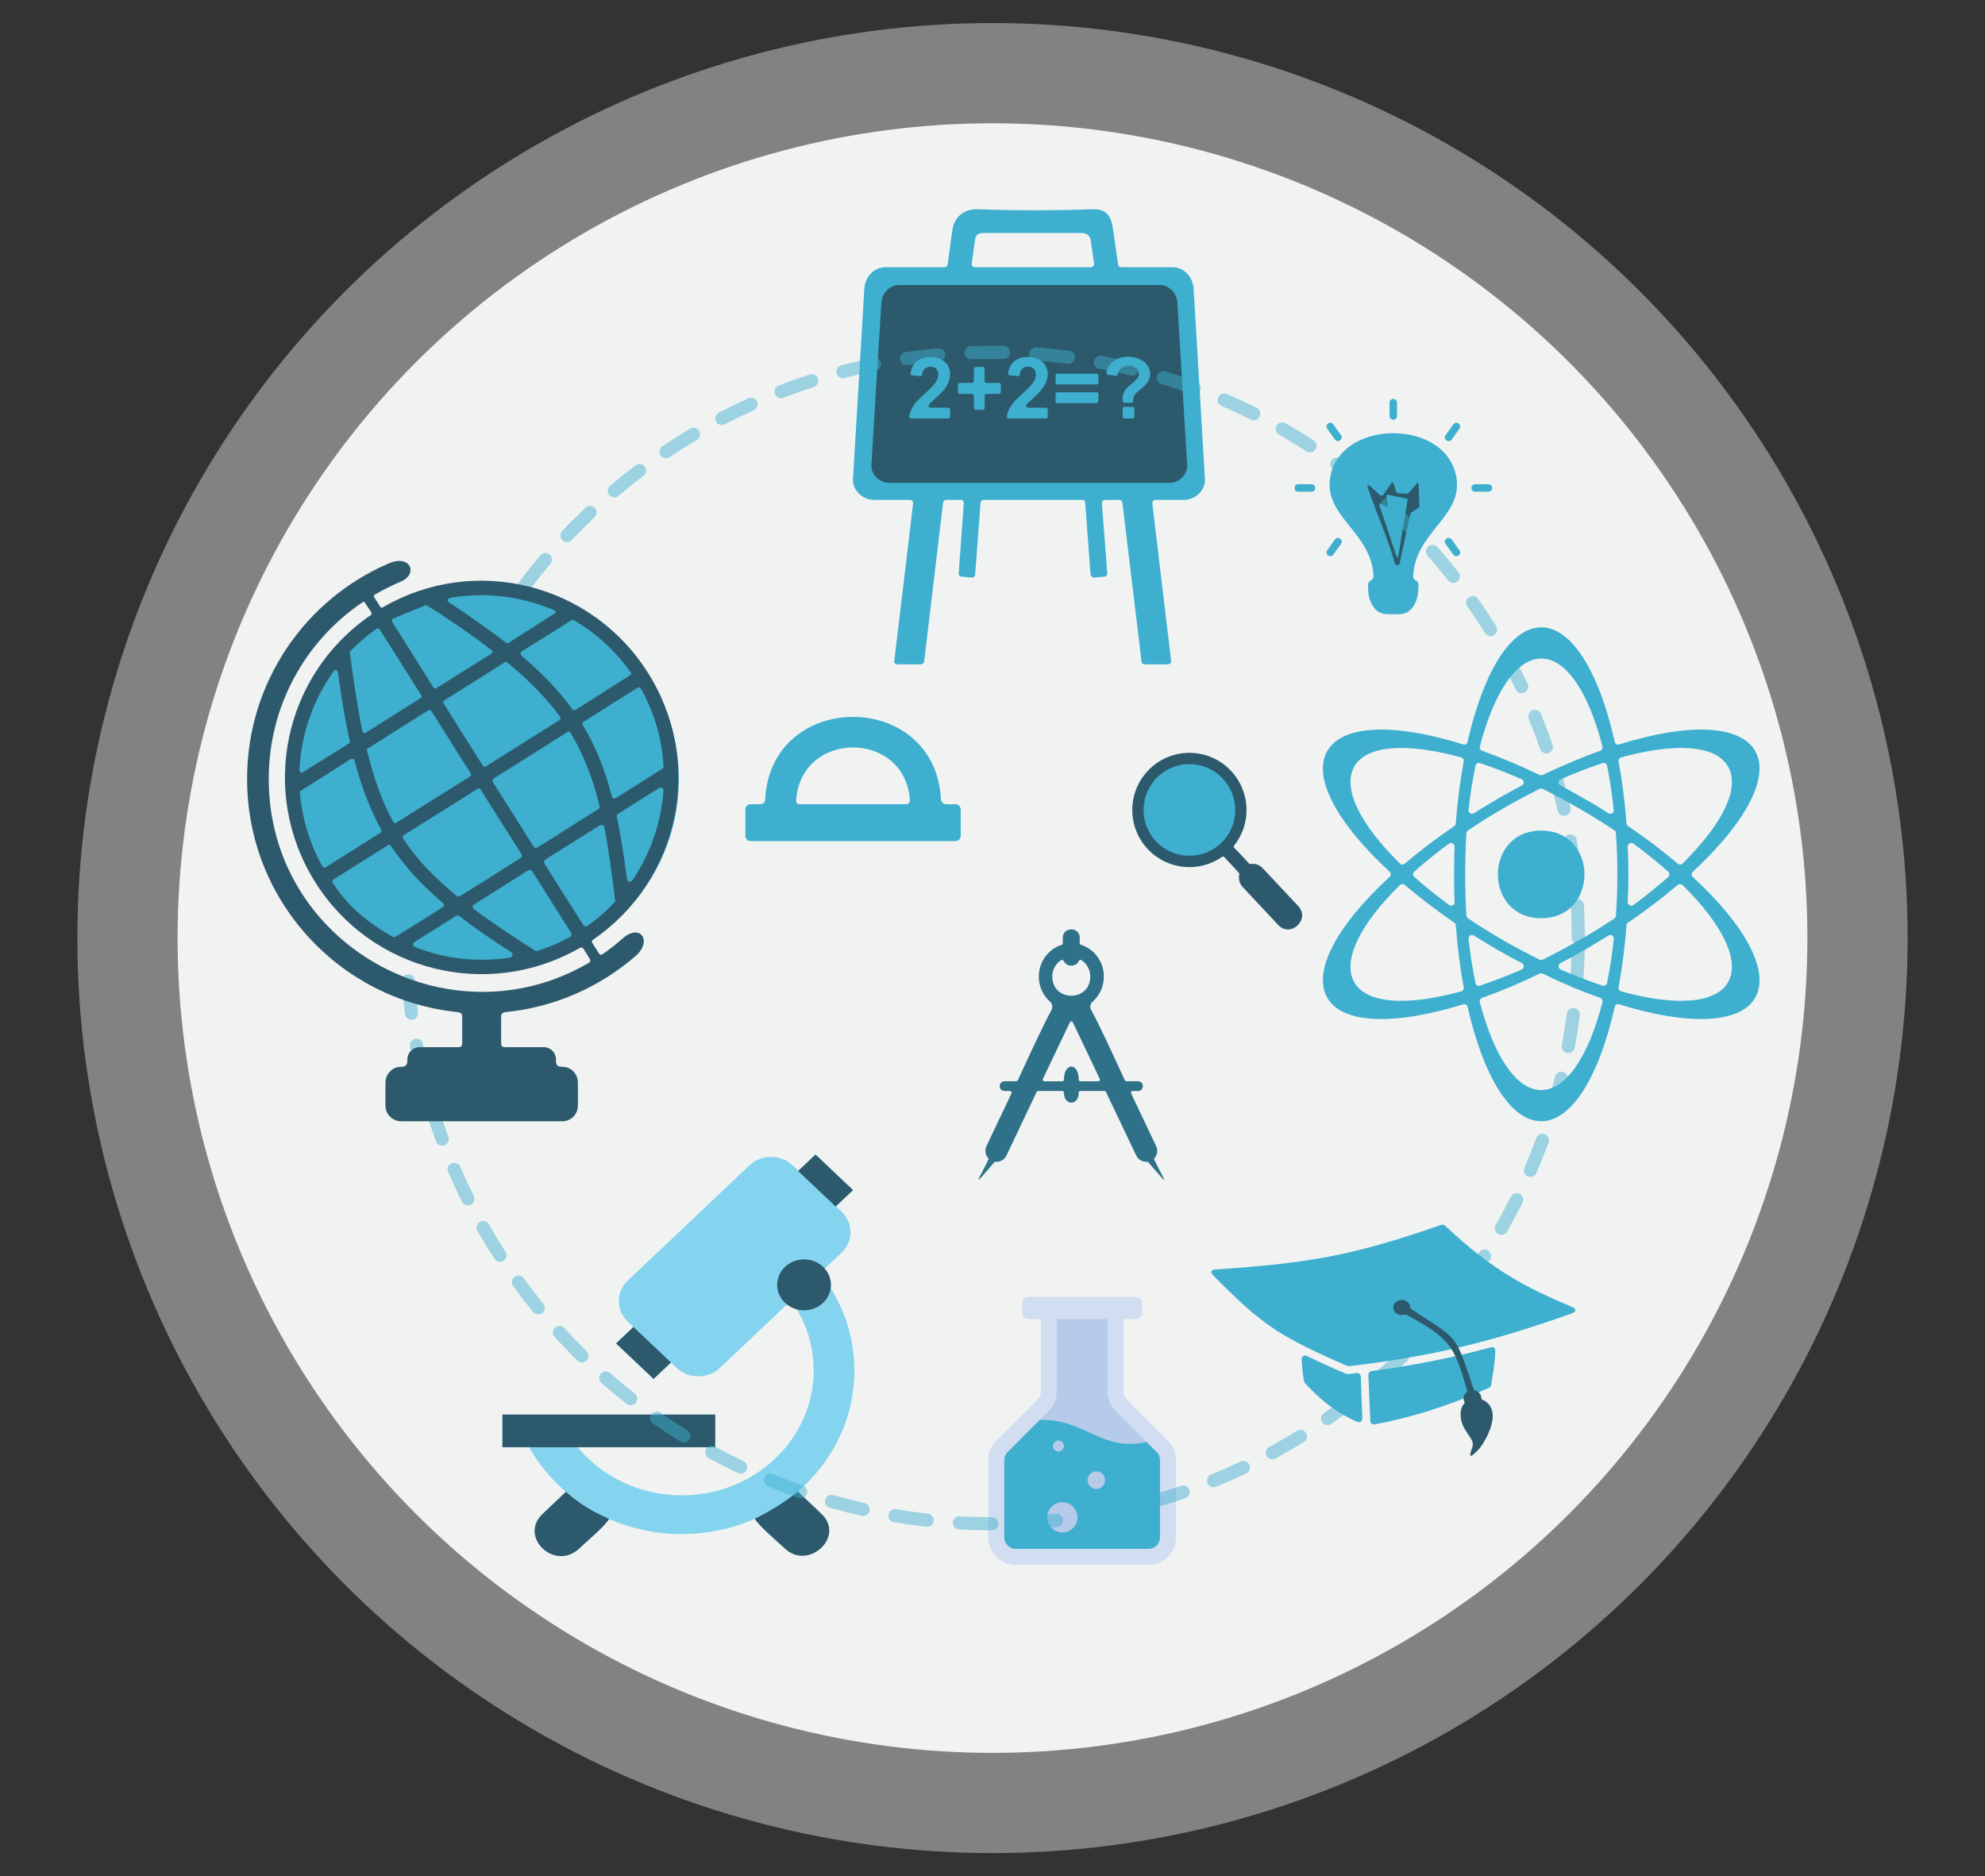 <?xml version="1.0" encoding="utf-8"?>
<!-- Generator: Adobe Illustrator 17.0.1, SVG Export Plug-In . SVG Version: 6.00 Build 0)  -->
<!DOCTYPE svg PUBLIC "-//W3C//DTD SVG 1.1//EN" "http://www.w3.org/Graphics/SVG/1.1/DTD/svg11.dtd">
<svg version="1.1" id="Layer_1" xmlns="http://www.w3.org/2000/svg" xmlns:xlink="http://www.w3.org/1999/xlink" x="0px" y="0px"
	 width="113.195px" height="107px" viewBox="0 0 113.195 107" enable-background="new 0 0 113.195 107" xml:space="preserve">
<rect x="0" y="0" width="113.195" height="107" fill="#333333" stroke="none"/>
<g>
	<circle opacity="0.5" fill="#D1D3D4" cx="56.597" cy="53.5" r="52.185"/>
	<circle fill="#F1F2F2" cx="56.597" cy="53.5" r="46.47"/>
	<g>
		<path fill-rule="evenodd" clip-rule="evenodd" fill="#D1DDF1" d="M59.085,75.229h-0.457c-0.18,0-0.329-0.146-0.329-0.327v-0.608
			c0-0.182,0.148-0.327,0.329-0.327c2.054,0,4.109,0,6.164,0c0.18,0,0.328,0.148,0.328,0.327v0.608c0,0.179-0.148,0.327-0.328,0.327
			h-0.72v4.137c0,0.094,0.014,0.18,0.045,0.251c0.03,0.072,0.079,0.141,0.145,0.208l2.341,2.341c0.149,0.15,0.265,0.321,0.343,0.509
			c0.077,0.191,0.118,0.39,0.118,0.603v4.397c0,0.43-0.177,0.825-0.462,1.11h-0.001c-0.285,0.285-0.677,0.462-1.11,0.462h-7.562
			c-0.432,0-0.824-0.177-1.109-0.462h-0.002c-0.285-0.285-0.461-0.679-0.461-1.11v-4.397c0-0.213,0.039-0.412,0.118-0.603
			c0.079-0.189,0.194-0.359,0.343-0.509l2.34-2.341c0.066-0.067,0.115-0.137,0.146-0.208c0.029-0.072,0.045-0.157,0.045-0.251
			v-4.137H59.085z"/>
		<path fill-rule="evenodd" clip-rule="evenodd" fill="#B6CAE9" d="M57.454,88.13l0.011,0.009c0.123,0.123,0.288,0.195,0.463,0.195
			h7.562c0.176,0,0.34-0.072,0.464-0.195l0.01-0.009c0.119-0.123,0.185-0.285,0.185-0.455v-4.397c0-0.09-0.015-0.172-0.048-0.253
			c-0.034-0.081-0.083-0.15-0.145-0.213l-2.341-2.341c-0.144-0.146-0.263-0.314-0.342-0.504c-0.079-0.191-0.115-0.395-0.115-0.601
			v-4.137c-0.966,0-1.932,0-2.897,0v4.137c0,0.206-0.036,0.411-0.115,0.601c-0.079,0.191-0.197,0.359-0.343,0.504l-2.34,2.341
			c-0.063,0.063-0.111,0.132-0.145,0.213c-0.034,0.081-0.048,0.164-0.048,0.253v4.397C57.27,87.845,57.336,88.006,57.454,88.13z"/>
		<path fill-rule="evenodd" clip-rule="evenodd" fill="#3EAFCF" d="M57.454,88.13l0.011,0.009c0.123,0.123,0.288,0.195,0.463,0.195
			h7.562c0.176,0,0.34-0.072,0.464-0.195l0.01-0.009c0.119-0.123,0.185-0.285,0.185-0.455v-4.397c0-0.09-0.015-0.172-0.048-0.253
			c-0.034-0.081-0.083-0.15-0.145-0.213l-0.572-0.572c-2.594,0.579-3.51-1.334-6.094-1.258l-1.827,1.83
			c-0.063,0.063-0.111,0.132-0.145,0.213c-0.034,0.081-0.048,0.164-0.048,0.253v4.397C57.27,87.845,57.336,88.006,57.454,88.13z"/>
		<circle fill-rule="evenodd" clip-rule="evenodd" fill="#B6CAE9" cx="60.582" cy="86.538" r="0.861"/>
		<circle fill-rule="evenodd" clip-rule="evenodd" fill="#B6CAE9" cx="62.517" cy="84.417" r="0.502"/>
		<circle fill-rule="evenodd" clip-rule="evenodd" fill="#B6CAE9" cx="60.354" cy="82.467" r="0.315"/>
	</g>
	<g>
		<path fill-rule="evenodd" clip-rule="evenodd" fill="#2C5A6C" d="M65.602,43.815c1.312-1.229,3.37-1.161,4.599,0.151
			c1.121,1.197,1.168,3.013,0.176,4.257c-0.034,0.04-0.026,0.096,0.005,0.13c0.22,0.216,0.637,0.671,0.843,0.891
			c0.018,0.029,0.051,0.035,0.083,0.031c0.252-0.038,0.514,0.04,0.702,0.242c0.673,0.718,1.349,1.441,2.022,2.159
			c0.709,0.757-0.436,1.829-1.145,1.072c-0.673-0.718-1.349-1.441-2.022-2.159c-0.189-0.201-0.249-0.468-0.195-0.717
			c0.006-0.032,0.002-0.065-0.02-0.089c-0.206-0.22-0.609-0.67-0.834-0.899c-0.036-0.038-0.087-0.044-0.125-0.018
			c-1.307,0.917-3.121,0.756-4.246-0.446C64.218,47.107,64.285,45.048,65.602,43.815L65.602,43.815z"/>
		<path fill-rule="evenodd" clip-rule="evenodd" fill="#3EAFCF" d="M66.041,44.285c1.053-0.987,2.704-0.932,3.691,0.121
			c0.986,1.053,0.937,2.709-0.117,3.695c-1.053,0.986-2.713,0.931-3.699-0.122C64.93,46.926,64.988,45.271,66.041,44.285
			L66.041,44.285z"/>
	</g>
	<path fill-rule="evenodd" clip-rule="evenodd" fill="#2E7188" d="M61.647,53.886c0.754,0.24,1.3,0.96,1.3,1.807
		c0,0.573-0.247,1.087-0.64,1.434c-0.14,0.126-0.173,0.32-0.08,0.48c0.487,0.867,1.634,3.394,1.92,4.007
		c0.013,0.034,0.047,0.053,0.087,0.053H64.9c0.36,0,0.36,0.554,0,0.554h-0.313c-0.067,0-0.113,0.074-0.086,0.14l1.427,3.001
		c0.113,0.233,0.067,0.493-0.087,0.68c-0.027,0.027-0.033,0.073-0.013,0.107c0.147,0.3,0.3,0.607,0.453,0.9
		c0.16,0.3,0.134,0.307-0.093,0.046c-0.233-0.266-0.473-0.533-0.707-0.807c-0.02-0.02-0.047-0.033-0.08-0.027
		c-0.247,0.013-0.493-0.12-0.607-0.36l-1.727-3.627c-0.013-0.033-0.047-0.053-0.087-0.053h-1.374c-0.053,0-0.093,0.04-0.093,0.1
		c0,0.754-0.841,0.754-0.841,0c0-0.06-0.046-0.1-0.1-0.1H59.2c-0.033,0-0.067,0.02-0.087,0.053l-1.72,3.627
		c-0.113,0.24-0.36,0.373-0.613,0.36c-0.027-0.007-0.06,0.007-0.08,0.027c-0.233,0.273-0.467,0.54-0.7,0.807
		c-0.234,0.26-0.254,0.254-0.101-0.046c0.16-0.3,0.307-0.6,0.46-0.9c0.02-0.04,0.013-0.08-0.013-0.107
		c-0.16-0.187-0.2-0.447-0.093-0.68l1.427-3.001c0.033-0.067-0.013-0.14-0.087-0.14h-0.307c-0.367,0-0.367-0.554,0-0.554h0.66
		c0.04,0,0.073-0.02,0.093-0.053c0.287-0.613,1.434-3.14,1.92-4.001c0.087-0.167,0.053-0.36-0.08-0.486
		c-0.394-0.347-0.64-0.86-0.64-1.434c0-0.847,0.547-1.567,1.3-1.807c0.04-0.013,0.067-0.053,0.067-0.093v-0.307
		c0-0.64,0.967-0.64,0.967,0v0.307C61.573,53.833,61.6,53.873,61.647,53.886L61.647,53.886z M61.514,61.568
		c0,0.06,0.04,0.1,0.093,0.1h1.02c0.073,0,0.12-0.073,0.086-0.14l-1.533-3.22c-0.034-0.074-0.14-0.074-0.173,0l-1.534,3.22
		c-0.033,0.067,0.013,0.14,0.086,0.14h1.014c0.053,0,0.1-0.04,0.1-0.1C60.673,60.587,61.514,60.587,61.514,61.568L61.514,61.568z
		 M61.527,54.799c-0.167,0.367-0.707,0.367-0.874,0c-0.027-0.053-0.093-0.073-0.147-0.04c-0.3,0.2-0.5,0.54-0.5,0.934
		c0,1.46,2.167,1.46,2.167,0c0-0.394-0.2-0.734-0.5-0.934C61.62,54.726,61.553,54.746,61.527,54.799L61.527,54.799z"/>
	<path fill-rule="evenodd" clip-rule="evenodd" fill="#3EAFCF" d="M87.891,35.778c1.753,0,3.313,2.6,4.189,6.529
		c0.027,0.123,0.137,0.192,0.26,0.15c3.832-1.205,6.857-1.163,7.747,0.369c0.877,1.519-0.602,4.161-3.559,6.898
		c-0.083,0.069-0.083,0.206,0,0.288c2.956,2.724,4.435,5.365,3.559,6.899c-0.89,1.518-3.915,1.56-7.747,0.369
		c-0.123-0.041-0.233,0.028-0.26,0.137c-0.876,3.929-2.436,6.529-4.189,6.529c-1.765,0-3.313-2.601-4.202-6.529
		c-0.027-0.109-0.137-0.178-0.247-0.137c-3.846,1.191-6.871,1.15-7.747-0.369c-0.889-1.534,0.588-4.175,3.545-6.899
		c0.095-0.083,0.095-0.219,0-0.301c-2.957-2.724-4.435-5.366-3.545-6.885c0.876-1.532,3.901-1.574,7.747-0.369
		c0.11,0.041,0.22-0.027,0.247-0.15C84.579,38.378,86.126,35.778,87.891,35.778L87.891,35.778z M87.891,47.371
		c3.285,0,3.285,4.996,0,4.996C84.593,52.367,84.593,47.371,87.891,47.371L87.891,47.371z M92.299,43.415
		c0.205,1.109,0.356,2.3,0.452,3.545c0,0.055,0.027,0.11,0.082,0.15c1.04,0.698,1.985,1.424,2.846,2.149
		c0.082,0.068,0.192,0.068,0.274-0.014c2.231-2.204,3.312-4.285,2.587-5.53c-0.711-1.246-3.065-1.355-6.091-0.52
		C92.354,43.224,92.286,43.32,92.299,43.415L92.299,43.415z M83.47,56.309c-0.205-1.095-0.355-2.286-0.451-3.532
		c0-0.068-0.027-0.123-0.083-0.15c-1.026-0.712-1.984-1.438-2.833-2.163c-0.082-0.069-0.205-0.055-0.274,0.013
		c-2.245,2.204-3.312,4.298-2.601,5.544c0.712,1.246,3.066,1.355,6.091,0.52C83.429,56.515,83.484,56.419,83.47,56.309L83.47,56.309
		z M91.259,42.813c-1.054,0.383-2.163,0.849-3.285,1.383c-0.054,0.027-0.123,0.027-0.177,0c-1.122-0.534-2.231-1-3.286-1.383
		c-0.095-0.027-0.15-0.137-0.123-0.233c0.794-3.052,2.067-5.022,3.504-5.022s2.71,1.97,3.491,5.022
		C91.409,42.677,91.354,42.786,91.259,42.813L91.259,42.813z M86.783,44.797c-0.452,0.247-0.917,0.493-1.383,0.767
		c-0.465,0.273-0.917,0.533-1.355,0.821c-0.137,0.082-0.315-0.027-0.301-0.192c0.096-0.891,0.232-1.739,0.397-2.519
		c0.014-0.123,0.137-0.192,0.26-0.151c0.753,0.247,1.56,0.562,2.368,0.917C86.933,44.51,86.933,44.716,86.783,44.797L86.783,44.797z
		 M82.936,47.111c-1.026,0.698-1.984,1.424-2.833,2.149c-0.082,0.068-0.205,0.068-0.274-0.014c-2.245-2.204-3.312-4.285-2.601-5.53
		c0.712-1.246,3.066-1.355,6.091-0.52c0.109,0.027,0.164,0.123,0.15,0.219c-0.205,1.109-0.355,2.3-0.451,3.545
		C83.019,47.015,82.991,47.07,82.936,47.111L82.936,47.111z M84.51,56.912c1.054-0.37,2.163-0.835,3.286-1.383
		c0.054-0.027,0.123-0.027,0.177,0c1.123,0.548,2.231,1.013,3.285,1.383c0.096,0.04,0.15,0.137,0.123,0.246
		c-0.78,3.039-2.053,5.01-3.491,5.01s-2.71-1.971-3.504-5.01C84.36,57.049,84.415,56.952,84.51,56.912L84.51,56.912z M88.986,54.927
		c0.465-0.232,0.917-0.493,1.383-0.752c0.466-0.274,0.917-0.548,1.355-0.821c0.137-0.096,0.329,0.027,0.301,0.191
		c-0.095,0.89-0.218,1.725-0.383,2.519c-0.027,0.123-0.15,0.191-0.26,0.15c-0.767-0.26-1.56-0.561-2.382-0.917
		C88.849,55.228,88.836,55.009,88.986,54.927L88.986,54.927z M92.833,52.627c1.04-0.712,1.985-1.438,2.846-2.163
		c0.082-0.055,0.192-0.055,0.274,0.013c2.231,2.204,3.312,4.298,2.587,5.544c-0.711,1.246-3.065,1.355-6.091,0.52
		c-0.096-0.027-0.164-0.123-0.15-0.233c0.205-1.095,0.356-2.286,0.452-3.532C92.751,52.709,92.778,52.655,92.833,52.627
		L92.833,52.627z M91.382,43.525c-0.767,0.247-1.56,0.562-2.382,0.917c-0.151,0.069-0.164,0.274-0.014,0.356
		c0.465,0.247,0.917,0.493,1.383,0.767c0.466,0.26,0.917,0.533,1.355,0.821c0.137,0.082,0.329-0.027,0.301-0.192
		c-0.095-0.891-0.218-1.739-0.383-2.519C91.615,43.553,91.492,43.484,91.382,43.525L91.382,43.525z M87.796,44.99
		c-0.684,0.342-1.383,0.712-2.081,1.122c-0.698,0.397-1.369,0.821-1.998,1.245c-0.055,0.027-0.082,0.082-0.096,0.15
		c-0.041,0.767-0.069,1.547-0.069,2.354c0,0.807,0.027,1.602,0.069,2.368c0.014,0.055,0.041,0.109,0.096,0.15
		c0.629,0.424,1.3,0.835,1.998,1.245c0.698,0.396,1.396,0.767,2.081,1.108c0.054,0.027,0.123,0.027,0.177,0
		c0.685-0.342,1.383-0.712,2.08-1.108c0.699-0.397,1.369-0.821,2.012-1.245c0.041-0.041,0.083-0.096,0.083-0.15
		c0.055-0.767,0.082-1.561,0.082-2.368c0-0.807-0.027-1.587-0.082-2.354c0-0.069-0.041-0.123-0.083-0.15
		c-0.643-0.425-1.313-0.848-2.012-1.245c-0.698-0.411-1.396-0.78-2.08-1.122C87.919,44.962,87.85,44.962,87.796,44.99L87.796,44.99z
		 M82.635,48.11c-0.726,0.534-1.396,1.068-1.984,1.602c-0.096,0.082-0.096,0.219,0,0.301c0.602,0.533,1.259,1.067,1.984,1.601
		c0.137,0.096,0.329,0,0.315-0.164c-0.028-0.52-0.028-1.055-0.028-1.588c0-0.534,0-1.054,0.028-1.574
		C82.951,48.124,82.772,48.014,82.635,48.11L82.635,48.11z M84.401,56.213c0.753-0.26,1.56-0.561,2.368-0.917
		c0.164-0.068,0.164-0.288,0.013-0.369c-0.452-0.232-0.917-0.493-1.383-0.752c-0.465-0.274-0.917-0.548-1.355-0.821
		c-0.137-0.096-0.315,0.027-0.301,0.191c0.096,0.89,0.232,1.725,0.397,2.519C84.155,56.187,84.278,56.255,84.401,56.213
		L84.401,56.213z M93.147,51.614c0.712-0.52,1.383-1.068,1.985-1.601c0.083-0.083,0.083-0.219,0-0.301
		c-0.602-0.534-1.273-1.068-1.985-1.602c-0.137-0.096-0.328,0.014-0.328,0.178c0.028,0.52,0.041,1.04,0.041,1.574
		c0,0.533-0.013,1.068-0.041,1.588C92.819,51.614,93.011,51.71,93.147,51.614L93.147,51.614z"/>
	<g>
		<path fill-rule="evenodd" clip-rule="evenodd" fill="#3EAFCF" d="M78.326,32.854c-0.115-2.436-2.687-3.349-2.497-5.413
			c0.332-3.647,6.923-3.647,7.248,0c0.189,2.064-2.382,2.978-2.49,5.413c-0.007,0.109,0.054,0.21,0.155,0.258
			c0.088,0.04,0.149,0.128,0.149,0.25c-0.013,0.582-0.068,0.846-0.291,1.212c-0.176,0.284-0.454,0.446-0.785,0.453
			c-0.27,0.007-0.46,0.007-0.731,0c-0.325-0.007-0.603-0.162-0.778-0.44c-0.243-0.386-0.285-0.636-0.291-1.232
			c0-0.115,0.061-0.203,0.149-0.243C78.265,33.064,78.326,32.97,78.326,32.854L78.326,32.854z M79.666,22.968
			c0,0.25,0,0.508,0,0.758c0,0.284-0.426,0.284-0.426,0c0-0.25,0-0.508,0-0.758C79.239,22.684,79.666,22.684,79.666,22.968
			L79.666,22.968z M84.876,28.043c-0.25,0-0.507,0-0.757,0c-0.285,0-0.285-0.426,0-0.426c0.25,0,0.507,0,0.757,0
			C85.16,27.617,85.16,28.043,84.876,28.043L84.876,28.043z M74.029,28.043c0.257,0,0.507,0,0.757,0c0.285,0,0.285-0.426,0-0.426
			c-0.25,0-0.501,0-0.757,0C73.751,27.617,73.751,28.043,74.029,28.043L74.029,28.043z M75.686,31.386
			c0.142-0.21,0.291-0.413,0.44-0.616c0.162-0.23,0.507,0.02,0.345,0.25c-0.149,0.203-0.291,0.406-0.44,0.609
			C75.869,31.859,75.517,31.616,75.686,31.386L75.686,31.386z M75.686,24.45c0.142,0.21,0.291,0.412,0.44,0.615
			c0.162,0.231,0.507-0.02,0.345-0.243c-0.149-0.21-0.291-0.413-0.44-0.616C75.869,23.976,75.517,24.219,75.686,24.45L75.686,24.45z
			 M83.225,31.386c-0.149-0.21-0.298-0.413-0.44-0.616c-0.169-0.23-0.514,0.02-0.351,0.25c0.149,0.203,0.297,0.406,0.44,0.609
			C83.042,31.859,83.388,31.616,83.225,31.386L83.225,31.386z M83.225,24.45c-0.149,0.21-0.298,0.412-0.44,0.615
			c-0.169,0.231-0.514-0.02-0.351-0.243c0.149-0.21,0.297-0.413,0.44-0.616C83.042,23.976,83.388,24.219,83.225,24.45L83.225,24.45z
			"/>
		<path fill-rule="evenodd" clip-rule="evenodd" fill="#2C5A6C" d="M79.544,32.137c-0.325-1.238-1.043-2.862-1.475-4.121
			c-0.176-0.494-0.156-0.521,0.217-0.149c0.128,0.129,0.271,0.244,0.406,0.366c0.06,0.054,0.156,0.04,0.203-0.027
			c0.122-0.176,0.244-0.359,0.365-0.535c0.142-0.216,0.162-0.23,0.244,0.027c0.034,0.115,0.074,0.223,0.108,0.339
			c0.02,0.054,0.068,0.088,0.121,0.088c0.163,0.013,0.325,0.02,0.487,0.034c0.041,0,0.081-0.013,0.109-0.047
			c0.115-0.128,0.23-0.25,0.332-0.379c0.203-0.243,0.23-0.338,0.243,0.088c0.007,0.338,0.027,0.683,0.041,1.022
			c0,0.047-0.02,0.095-0.061,0.122c-0.135,0.081-0.264,0.169-0.393,0.257c-0.034,0.02-0.054,0.047-0.06,0.081
			c-0.21,0.941-0.413,1.888-0.616,2.828C79.781,32.273,79.585,32.273,79.544,32.137L79.544,32.137z M79.53,31.42
			c-0.271-0.812-0.534-1.631-0.819-2.443c-0.115-0.311-0.068-0.298,0.196-0.163c0.23,0.122,0.257,0.142,0.216-0.135
			c-0.014-0.095-0.027-0.189-0.047-0.284c-0.048-0.189-0.02-0.203,0.156-0.162c0.311,0.074,0.616,0.128,0.92,0.189
			c0.108,0.02,0.135,0.02,0.108,0.155c-0.149,0.941-0.332,1.875-0.467,2.822C79.727,31.88,79.706,31.927,79.53,31.42L79.53,31.42z"
			/>
	</g>
	<g>
		<path fill-rule="evenodd" clip-rule="evenodd" fill="#84D4EF" d="M35.799,73.033l6.936-6.568c0.678-0.644,1.79-0.644,2.469,0
			l0.323,0.306l0.976-0.926l2.14,2.028l-0.976,0.924l0.323,0.306c0.679,0.644,0.679,1.695,0,2.338l-1.221,1.157
			c1.225,1.553,1.951,3.481,1.951,5.569c0,2.734-1.242,5.194-3.222,6.899l1.342,1.272c1.374,1.3-0.743,3.246-2.085,1.974
			c-0.414-0.392-1.458-1.263-1.712-1.695c-1.265,0.56-2.677,0.875-4.167,0.875c-1.48,0-2.882-0.31-4.141-0.863
			c-0.26,0.431-1.289,1.289-1.704,1.683c-1.391,1.318-3.472-0.662-2.085-1.974l1.325-1.256c-0.844-0.723-1.555-1.583-2.094-2.543
			h-1.524v-1.864h12.132v1.864h-7.841c1.377,1.669,3.522,2.743,5.933,2.743c4.155,0,7.524-3.19,7.524-7.125
			c0-1.478-0.475-2.851-1.288-3.988l-4.058,3.843c-0.678,0.643-1.789,0.643-2.469,0l-0.324-0.306l-0.99,0.938l-2.14-2.026
			l0.991-0.938l-0.323-0.306C35.12,74.728,35.119,73.676,35.799,73.033z"/>
		<polygon fill-rule="evenodd" clip-rule="evenodd" fill="#2C5A6C" points="35.131,76.617 37.271,78.643 38.262,77.705 
			36.122,75.679 		"/>
		<polygon fill-rule="evenodd" clip-rule="evenodd" fill="#2C5A6C" points="45.513,66.785 47.653,68.811 48.644,67.873 
			46.504,65.847 		"/>
		<ellipse fill-rule="evenodd" clip-rule="evenodd" fill="#2C5A6C" cx="45.851" cy="73.277" rx="1.533" ry="1.452"/>
		<rect x="28.652" y="80.675" fill-rule="evenodd" clip-rule="evenodd" fill="#2C5A6C" width="12.133" height="1.864"/>
		<path fill-rule="evenodd" clip-rule="evenodd" fill="#2C5A6C" d="M45.499,85.066l1.342,1.272c1.374,1.3-0.743,3.246-2.085,1.974
			c-0.414-0.392-1.458-1.263-1.712-1.695C43.87,86.206,44.691,85.724,45.499,85.066L45.499,85.066z M34.735,86.629
			c-0.26,0.431-1.289,1.289-1.704,1.683c-1.391,1.318-3.472-0.662-2.085-1.974l1.325-1.256
			C33.106,85.791,33.588,86.104,34.735,86.629z"/>
	</g>
	<g>
		<path fill-rule="evenodd" clip-rule="evenodd" fill="#3EAFCF" d="M50.507,15.24h3.351c0.092,0,0.169-0.061,0.184-0.153
			l0.261-1.937c0.124-0.83,0.708-1.23,1.415-1.215c2.122,0.077,4.413,0.077,6.518,0c0.647-0.015,1.092,0.123,1.232,1.122l0.291,2.03
			c0.015,0.092,0.077,0.153,0.17,0.153h2.921c0.661,0,1.168,0.538,1.215,1.215c0.215,3.613,0.429,7.227,0.645,10.84
			c0.046,0.661-0.538,1.215-1.199,1.215h-1.615c-0.107,0-0.2,0.093-0.185,0.2l1.076,9.009c0.016,0.093-0.092,0.169-0.2,0.169
			c-0.43,0-0.86,0-1.307,0c-0.108,0-0.184-0.077-0.184-0.169l-1.092-9.056c-0.015-0.092-0.092-0.154-0.169-0.154h-0.815
			c-0.108,0-0.185,0.077-0.185,0.184l0.308,3.998c0,0.108-0.077,0.2-0.184,0.2c-0.184,0.015-0.369,0.031-0.554,0.046
			c-0.107,0.015-0.2-0.077-0.215-0.17l-0.308-4.104c0-0.092-0.077-0.154-0.169-0.154h-5.612c-0.092,0-0.169,0.062-0.185,0.154
			l-0.308,4.104c0,0.093-0.091,0.185-0.199,0.17c-0.185-0.016-0.37-0.031-0.554-0.046c-0.109,0-0.2-0.092-0.185-0.2l0.292-3.998
			c0.015-0.107-0.061-0.184-0.169-0.184h-0.831c-0.092,0-0.169,0.062-0.184,0.154l-1.076,9.056
			c-0.016,0.093-0.092,0.169-0.201,0.169c-0.43,0-0.875,0-1.306,0c-0.108,0-0.215-0.077-0.2-0.169l1.076-9.009
			c0.016-0.108-0.062-0.2-0.169-0.2h-2.06c-0.661,0-1.245-0.554-1.199-1.215c0.215-3.613,0.431-7.227,0.646-10.84
			C49.338,15.778,49.845,15.24,50.507,15.24L50.507,15.24z M55.581,15.24h6.626c0.108,0,0.2-0.092,0.185-0.2l-0.185-1.276
			c-0.046-0.338-0.2-0.477-0.583-0.477c-1.8,0-3.614,0-5.412,0c-0.431,0-0.57,0.046-0.615,0.43l-0.184,1.322
			C55.396,15.147,55.473,15.24,55.581,15.24L55.581,15.24z"/>
		<path fill-rule="evenodd" clip-rule="evenodd" fill="#2C5A6C" d="M51.291,16.254c4.627,0,10.177,0,14.821,0
			c0.569,0,1,0.461,1.031,1.03c0.184,3.075,0.369,6.151,0.553,9.225c0.031,0.569-0.461,1.031-1.03,1.031c-5.012,0-10.931,0-15.944,0
			c-0.553,0-1.06-0.461-1.03-1.031c0.185-3.074,0.369-6.15,0.569-9.225C50.292,16.716,50.722,16.254,51.291,16.254L51.291,16.254z
			 M54.181,23.357c0,0.139,0,0.277,0,0.4c0,0.062-0.046,0.108-0.108,0.108c-0.707,0-1.414,0-2.121,0
			c-0.061,0-0.108-0.061-0.108-0.123c0.185-0.937,1.046-1.26,1.522-1.952c0.231-0.338,0.2-0.877-0.307-0.877
			c-0.292,0-0.43,0.185-0.477,0.446c0,0.062-0.046,0.108-0.108,0.093c-0.153-0.015-0.307-0.031-0.461-0.046
			c-0.061,0-0.092-0.062-0.092-0.123c0.108-0.631,0.523-0.923,1.153-0.923c0.831,0,1.323,0.646,1.015,1.43
			c-0.046,0.138-0.138,0.292-0.261,0.446c-0.23,0.277-0.538,0.508-0.784,0.754c-0.123,0.153-0.154,0.262,0.093,0.262
			c0.306,0,0.63,0,0.937,0C54.135,23.251,54.181,23.296,54.181,23.357L54.181,23.357z M55.534,23.265c0-0.231,0-0.46,0-0.692
			c0-0.061-0.046-0.108-0.091-0.108c-0.247,0-0.477,0-0.708,0c-0.062,0-0.108-0.046-0.108-0.107c0-0.139,0-0.278,0-0.415
			c0-0.062,0.046-0.108,0.108-0.108c0.231,0,0.461,0,0.708,0c0.046,0,0.091-0.046,0.091-0.107c0-0.231,0-0.462,0-0.692
			c0-0.062,0.062-0.108,0.107-0.108c0.139,0,0.277,0,0.4,0c0.061,0,0.108,0.046,0.108,0.108c0,0.231,0,0.461,0,0.692
			c0,0.061,0.046,0.107,0.108,0.107c0.231,0,0.477,0,0.707,0c0.062,0,0.108,0.046,0.108,0.108c0,0.138,0,0.276,0,0.415
			c0,0.061-0.046,0.107-0.108,0.107c-0.23,0-0.477,0-0.707,0c-0.061,0-0.108,0.046-0.108,0.108c0,0.231,0,0.461,0,0.692
			c0,0.062-0.046,0.108-0.108,0.108c-0.123,0-0.262,0-0.4,0C55.596,23.374,55.534,23.327,55.534,23.265L55.534,23.265z
			 M59.747,23.357c0,0.139,0,0.277,0,0.4c0,0.062-0.061,0.108-0.108,0.108c-0.706,0-1.414,0-2.121,0
			c-0.061,0-0.123-0.061-0.108-0.123c0.184-0.937,1.061-1.276,1.523-1.952c0.23-0.338,0.2-0.877-0.323-0.877
			c-0.292,0-0.415,0.185-0.461,0.446c0,0.062-0.062,0.108-0.108,0.093c-0.153-0.015-0.307-0.031-0.46-0.046
			c-0.062,0-0.108-0.062-0.093-0.123c0.108-0.631,0.523-0.923,1.153-0.923c0.815,0,1.323,0.646,1.015,1.43
			c-0.138,0.354-0.43,0.631-0.707,0.891c-0.123,0.108-0.23,0.216-0.308,0.277c-0.214,0.216-0.184,0.292,0.154,0.292
			c0.277,0,0.554,0,0.846,0C59.685,23.251,59.747,23.296,59.747,23.357L59.747,23.357z M60.193,21.82c0-0.138,0-0.261,0-0.399
			c0-0.062,0.046-0.108,0.108-0.108c0.738,0,1.476,0,2.23,0c0.046,0,0.107,0.046,0.107,0.108c0,0.138,0,0.261,0,0.399
			c0,0.062-0.061,0.108-0.107,0.108c-0.753,0-1.492,0-2.23,0C60.239,21.928,60.193,21.882,60.193,21.82L60.193,21.82z
			 M60.193,22.881c0-0.138,0-0.276,0-0.415c0-0.046,0.046-0.093,0.108-0.093c0.738,0,1.476,0,2.23,0
			c0.046,0,0.107,0.047,0.107,0.093c0,0.138,0,0.277,0,0.415c0,0.062-0.061,0.108-0.107,0.108c-0.753,0-1.492,0-2.23,0
			C60.239,22.989,60.193,22.943,60.193,22.881L60.193,22.881z M64.513,22.974c-0.123,0-0.262,0-0.399,0
			c-0.046,0-0.092-0.046-0.092-0.108c-0.016-0.185,0-0.37,0.092-0.538c0.2-0.384,0.829-0.615,0.829-1
			c0-0.323-0.292-0.476-0.583-0.476c-0.338,0-0.538,0.184-0.631,0.507c-0.015,0.046-0.062,0.077-0.123,0.077
			c-0.138-0.031-0.277-0.047-0.415-0.062c-0.061,0-0.108-0.061-0.092-0.123c0.092-0.6,0.661-0.907,1.23-0.907
			c0.599,0,1.261,0.338,1.261,0.999c0,0.646-0.739,0.861-0.923,1.246c-0.031,0.062-0.046,0.154-0.046,0.277
			C64.621,22.927,64.575,22.974,64.513,22.974L64.513,22.974z M64.022,23.757c0-0.138,0-0.292,0-0.446
			c0-0.061,0.046-0.108,0.108-0.108c0.138,0,0.291,0,0.446,0c0.061,0,0.108,0.046,0.108,0.108c0,0.154,0,0.307,0,0.446
			c0,0.062-0.046,0.108-0.108,0.108c-0.154,0-0.308,0-0.446,0C64.068,23.865,64.022,23.819,64.022,23.757L64.022,23.757z"/>
	</g>
	<g opacity="0.48">
		<path fill="#3EAFCF" d="M56.561,87.278L56.561,87.278c-0.623-0.001-1.252-0.019-1.871-0.053c-0.206-0.011-0.364-0.188-0.352-0.394
			c0.011-0.206,0.176-0.362,0.394-0.351c0.605,0.033,1.221,0.05,1.83,0.051c0.207,0,0.374,0.168,0.373,0.374
			C56.935,87.11,56.768,87.278,56.561,87.278z M58.412,87.229c-0.197,0-0.362-0.154-0.373-0.353
			c-0.011-0.206,0.147-0.382,0.353-0.393c0.607-0.033,1.222-0.082,1.824-0.148c0.207-0.022,0.39,0.126,0.412,0.331
			c0.022,0.205-0.126,0.39-0.331,0.412c-0.617,0.067-1.244,0.118-1.866,0.151C58.426,87.229,58.419,87.229,58.412,87.229z
			 M52.867,87.072c-0.014,0-0.028-0.001-0.042-0.002c-0.617-0.068-1.241-0.155-1.855-0.258c-0.203-0.035-0.34-0.227-0.306-0.431
			c0.034-0.204,0.227-0.343,0.43-0.307c0.6,0.101,1.21,0.186,1.813,0.253c0.205,0.023,0.353,0.207,0.33,0.412
			C53.216,86.931,53.055,87.072,52.867,87.072z M62.092,86.828c-0.18,0-0.338-0.131-0.368-0.313
			c-0.034-0.204,0.104-0.396,0.307-0.43c0.599-0.099,1.204-0.217,1.797-0.349c0.201-0.045,0.402,0.082,0.446,0.283
			c0.045,0.202-0.082,0.401-0.283,0.446c-0.607,0.136-1.225,0.256-1.838,0.356C62.132,86.826,62.112,86.828,62.092,86.828z
			 M49.217,86.459c-0.027,0-0.055-0.003-0.083-0.009c-0.602-0.136-1.213-0.291-1.814-0.463c-0.199-0.057-0.314-0.264-0.257-0.462
			c0.056-0.199,0.264-0.314,0.462-0.257c0.588,0.168,1.185,0.32,1.773,0.453c0.201,0.045,0.328,0.245,0.282,0.446
			C49.542,86.341,49.387,86.459,49.217,86.459z M65.703,86.021c-0.163,0-0.312-0.107-0.359-0.272
			c-0.056-0.198,0.059-0.405,0.258-0.461c0.584-0.165,1.172-0.349,1.747-0.547c0.196-0.068,0.408,0.038,0.475,0.232
			c0.067,0.195-0.036,0.408-0.232,0.475c-0.588,0.203-1.19,0.39-1.787,0.559C65.772,86.017,65.737,86.021,65.703,86.021z
			 M45.656,85.445c-0.04,0-0.081-0.006-0.122-0.02c-0.587-0.203-1.175-0.426-1.752-0.662c-0.191-0.079-0.282-0.296-0.203-0.488
			c0.079-0.19,0.297-0.283,0.487-0.203c0.564,0.231,1.14,0.449,1.713,0.647c0.195,0.068,0.298,0.281,0.231,0.475
			C45.956,85.349,45.812,85.445,45.656,85.445z M69.207,84.816c-0.147,0-0.287-0.088-0.346-0.232
			c-0.078-0.191,0.014-0.409,0.205-0.488c0.565-0.23,1.129-0.478,1.678-0.739c0.186-0.089,0.409-0.009,0.498,0.177
			c0.089,0.186,0.009,0.409-0.177,0.497c-0.561,0.266-1.139,0.521-1.716,0.756C69.302,84.807,69.255,84.816,69.207,84.816z
			 M42.235,84.042c-0.054,0-0.108-0.011-0.161-0.037c-0.557-0.266-1.117-0.552-1.664-0.851c-0.181-0.099-0.248-0.326-0.149-0.507
			c0.099-0.181,0.326-0.248,0.507-0.149c0.535,0.293,1.083,0.573,1.628,0.833c0.186,0.089,0.265,0.312,0.176,0.498
			C42.509,83.963,42.375,84.042,42.235,84.042z M72.557,83.226c-0.133,0-0.261-0.07-0.328-0.194
			c-0.099-0.181-0.032-0.408,0.149-0.507c0.53-0.288,1.063-0.599,1.584-0.921c0.176-0.109,0.406-0.054,0.515,0.121
			c0.108,0.176,0.054,0.406-0.121,0.514c-0.534,0.33-1.079,0.646-1.62,0.942C72.678,83.212,72.617,83.226,72.557,83.226z
			 M38.992,82.267c-0.067,0-0.135-0.018-0.197-0.056c-0.527-0.327-1.052-0.675-1.561-1.03c-0.169-0.119-0.21-0.352-0.092-0.521
			c0.119-0.168,0.352-0.209,0.521-0.091c0.498,0.349,1.012,0.688,1.526,1.008c0.176,0.109,0.23,0.339,0.121,0.515
			C39.238,82.205,39.116,82.267,38.992,82.267z M75.707,81.276c-0.118,0-0.233-0.056-0.307-0.16
			c-0.118-0.168-0.076-0.401,0.093-0.52c0.498-0.347,0.993-0.714,1.472-1.09c0.162-0.128,0.398-0.099,0.525,0.063
			c0.127,0.163,0.099,0.397-0.063,0.525c-0.49,0.384-0.996,0.759-1.506,1.115C75.855,81.254,75.78,81.276,75.707,81.276z
			 M35.962,80.145c-0.081,0-0.162-0.027-0.231-0.081c-0.488-0.384-0.972-0.786-1.439-1.197c-0.155-0.137-0.17-0.373-0.034-0.528
			c0.138-0.155,0.373-0.169,0.528-0.033c0.456,0.401,0.929,0.796,1.406,1.171c0.162,0.127,0.19,0.362,0.063,0.525
			C36.182,80.095,36.073,80.145,35.962,80.145z M78.62,78.991c-0.103,0-0.207-0.044-0.281-0.128
			c-0.136-0.155-0.12-0.391,0.034-0.527c0.458-0.401,0.91-0.821,1.343-1.245c0.147-0.144,0.383-0.143,0.528,0.005
			c0.144,0.148,0.142,0.384-0.006,0.528c-0.442,0.434-0.904,0.863-1.373,1.273C78.796,78.96,78.708,78.991,78.62,78.991z
			 M33.184,77.7c-0.094,0-0.189-0.036-0.262-0.108c-0.444-0.437-0.881-0.89-1.298-1.348c-0.139-0.152-0.129-0.389,0.024-0.528
			c0.154-0.139,0.389-0.128,0.528,0.024c0.408,0.448,0.835,0.892,1.27,1.319c0.147,0.144,0.149,0.381,0.004,0.528
			C33.377,77.663,33.281,77.7,33.184,77.7z M81.264,76.399c-0.09,0-0.18-0.033-0.252-0.097c-0.152-0.139-0.163-0.376-0.024-0.528
			c0.408-0.447,0.811-0.913,1.197-1.385c0.131-0.16,0.366-0.183,0.526-0.053c0.16,0.131,0.183,0.366,0.053,0.525
			c-0.395,0.484-0.807,0.96-1.224,1.417C81.466,76.359,81.365,76.399,81.264,76.399z M30.691,74.963
			c-0.109,0-0.216-0.046-0.29-0.137c-0.393-0.483-0.778-0.983-1.143-1.484c-0.121-0.166-0.085-0.4,0.082-0.522
			c0.167-0.12,0.401-0.085,0.522,0.083c0.357,0.491,0.733,0.979,1.118,1.452c0.13,0.16,0.106,0.395-0.054,0.525
			C30.857,74.935,30.774,74.963,30.691,74.963z M83.605,73.534c-0.076,0-0.153-0.023-0.22-0.072
			c-0.167-0.122-0.203-0.355-0.082-0.521c0.356-0.489,0.705-0.996,1.037-1.508c0.111-0.174,0.344-0.222,0.516-0.111
			c0.173,0.113,0.222,0.344,0.11,0.517c-0.339,0.522-0.695,1.041-1.06,1.541C83.834,73.482,83.721,73.534,83.605,73.534z
			 M28.513,71.967c-0.122,0-0.243-0.061-0.314-0.17c-0.337-0.522-0.665-1.06-0.973-1.603c-0.102-0.179-0.039-0.408,0.14-0.509
			c0.18-0.102,0.407-0.04,0.51,0.139c0.301,0.53,0.621,1.057,0.95,1.567c0.112,0.173,0.062,0.404-0.111,0.516
			C28.653,71.948,28.582,71.967,28.513,71.967z M85.616,70.43c-0.063,0-0.126-0.015-0.185-0.05c-0.179-0.102-0.241-0.331-0.139-0.51
			c0.301-0.525,0.591-1.068,0.863-1.611c0.092-0.184,0.317-0.258,0.501-0.167c0.184,0.092,0.259,0.316,0.167,0.501
			c-0.279,0.557-0.576,1.112-0.883,1.649C85.872,70.362,85.745,70.43,85.616,70.43z M26.679,68.747c-0.137,0-0.27-0.076-0.335-0.208
			c-0.278-0.557-0.543-1.13-0.789-1.701c-0.081-0.189,0.006-0.409,0.196-0.491c0.189-0.081,0.41,0.006,0.491,0.196
			c0.24,0.558,0.499,1.118,0.771,1.663c0.091,0.184,0.017,0.409-0.168,0.501C26.792,68.735,26.735,68.747,26.679,68.747z
			 M87.27,67.125c-0.05,0-0.1-0.009-0.148-0.03c-0.19-0.083-0.276-0.303-0.194-0.492c0.24-0.554,0.468-1.125,0.679-1.697
			c0.071-0.194,0.285-0.292,0.48-0.221c0.193,0.071,0.292,0.286,0.221,0.48c-0.216,0.584-0.449,1.168-0.694,1.734
			C87.552,67.04,87.414,67.125,87.27,67.125z M25.214,65.341c-0.153,0-0.296-0.094-0.351-0.246c-0.215-0.589-0.415-1.188-0.594-1.78
			c-0.06-0.198,0.052-0.406,0.249-0.466c0.199-0.06,0.406,0.052,0.466,0.25c0.175,0.578,0.371,1.164,0.581,1.74
			c0.07,0.194-0.03,0.408-0.223,0.479C25.299,65.334,25.255,65.341,25.214,65.341z M88.547,63.655c-0.036,0-0.073-0.006-0.11-0.016
			c-0.197-0.06-0.308-0.27-0.247-0.466c0.177-0.583,0.341-1.177,0.486-1.765c0.049-0.2,0.252-0.324,0.452-0.274
			c0.2,0.049,0.323,0.252,0.274,0.451c-0.147,0.603-0.315,1.21-0.497,1.805C88.855,63.551,88.707,63.655,88.547,63.655z
			 M24.138,61.795c-0.168,0-0.321-0.114-0.363-0.285c-0.147-0.604-0.279-1.22-0.392-1.831c-0.037-0.203,0.097-0.397,0.3-0.435
			c0.202-0.04,0.398,0.096,0.435,0.3c0.111,0.597,0.24,1.199,0.383,1.789c0.049,0.201-0.074,0.403-0.275,0.452
			C24.197,61.793,24.167,61.795,24.138,61.795z M89.43,60.061c-0.023,0-0.046-0.002-0.069-0.007
			c-0.203-0.037-0.337-0.233-0.299-0.436c0.111-0.593,0.208-1.201,0.287-1.807c0.027-0.205,0.212-0.351,0.419-0.321
			c0.205,0.026,0.349,0.214,0.322,0.418c-0.081,0.62-0.179,1.241-0.293,1.849C89.763,59.935,89.607,60.061,89.43,60.061z
			 M23.465,58.156c-0.185,0-0.346-0.138-0.37-0.326c-0.08-0.618-0.142-1.245-0.186-1.864c-0.015-0.205,0.14-0.384,0.346-0.399
			c0.205-0.017,0.385,0.14,0.399,0.346c0.044,0.605,0.105,1.217,0.183,1.821c0.026,0.205-0.119,0.392-0.323,0.418
			C23.496,58.154,23.481,58.156,23.465,58.156z M89.909,56.391c-0.009,0-0.018,0-0.028-0.002c-0.206-0.015-0.36-0.194-0.345-0.4
			c0.045-0.607,0.074-1.222,0.086-1.829c0.003-0.144,0.088-0.268,0.209-0.328c-0.12-0.062-0.202-0.188-0.202-0.332
			c0-0.612-0.017-1.227-0.05-1.83c-0.011-0.206,0.146-0.382,0.353-0.394c0.2-0.021,0.382,0.147,0.393,0.353
			c0.034,0.617,0.051,1.246,0.051,1.871c0,0.147-0.085,0.274-0.209,0.336c0.122,0.063,0.205,0.191,0.202,0.338
			c-0.012,0.621-0.041,1.249-0.088,1.87C90.266,56.241,90.102,56.391,89.909,56.391z M23.198,54.464
			c-0.204,0-0.37-0.163-0.374-0.368C22.822,53.898,22.82,53.7,22.82,53.5c0-0.427,0.008-0.852,0.024-1.275
			c0.007-0.206,0.183-0.373,0.387-0.36c0.207,0.008,0.367,0.181,0.359,0.387c-0.016,0.414-0.023,0.829-0.023,1.247
			c0,0.196,0.002,0.39,0.005,0.584c0.003,0.206-0.161,0.377-0.368,0.38C23.202,54.464,23.2,54.464,23.198,54.464z M23.336,50.766
			c-0.011,0-0.023-0.001-0.035-0.002c-0.206-0.019-0.356-0.2-0.338-0.407c0.058-0.621,0.133-1.247,0.223-1.858
			c0.031-0.204,0.222-0.342,0.424-0.314c0.204,0.03,0.345,0.22,0.315,0.424c-0.089,0.597-0.163,1.209-0.219,1.818
			C23.69,50.62,23.527,50.766,23.336,50.766z M89.799,50.178c-0.189,0-0.35-0.142-0.372-0.333c-0.067-0.605-0.151-1.215-0.251-1.813
			c-0.034-0.204,0.104-0.397,0.307-0.431c0.204-0.035,0.396,0.104,0.43,0.307c0.102,0.612,0.188,1.235,0.257,1.854
			c0.022,0.205-0.126,0.39-0.331,0.412C89.827,50.178,89.813,50.178,89.799,50.178z M23.88,47.105c-0.025,0-0.05-0.002-0.076-0.008
			c-0.202-0.042-0.332-0.239-0.29-0.441c0.126-0.612,0.27-1.225,0.428-1.823c0.053-0.2,0.258-0.318,0.457-0.266
			c0.199,0.053,0.318,0.257,0.266,0.457c-0.155,0.584-0.296,1.183-0.419,1.781C24.209,46.984,24.053,47.105,23.88,47.105z
			 M89.191,46.528c-0.171,0-0.325-0.118-0.364-0.292c-0.133-0.592-0.285-1.19-0.451-1.774c-0.056-0.198,0.059-0.406,0.258-0.461
			c0.198-0.057,0.405,0.059,0.461,0.257c0.17,0.599,0.325,1.209,0.461,1.815c0.045,0.201-0.081,0.401-0.283,0.446
			C89.246,46.525,89.218,46.528,89.191,46.528z M24.827,43.527c-0.038,0-0.078-0.006-0.116-0.019
			c-0.196-0.063-0.304-0.274-0.24-0.471c0.192-0.59,0.404-1.183,0.629-1.764c0.075-0.193,0.292-0.286,0.484-0.213
			c0.192,0.076,0.287,0.291,0.213,0.484c-0.221,0.567-0.427,1.147-0.615,1.724C25.13,43.426,24.984,43.527,24.827,43.527z
			 M88.18,42.967c-0.155,0-0.3-0.097-0.353-0.252c-0.198-0.575-0.416-1.152-0.647-1.716c-0.078-0.192,0.014-0.41,0.204-0.488
			c0.192-0.078,0.409,0.014,0.488,0.205c0.236,0.577,0.458,1.167,0.662,1.755c0.067,0.195-0.036,0.408-0.232,0.475
			C88.262,42.96,88.221,42.967,88.18,42.967z M26.165,40.079c-0.051,0-0.104-0.011-0.154-0.033
			c-0.188-0.085-0.271-0.307-0.186-0.495c0.256-0.564,0.532-1.129,0.82-1.68c0.095-0.183,0.321-0.255,0.504-0.158
			c0.183,0.095,0.253,0.32,0.158,0.504c-0.281,0.538-0.551,1.091-0.802,1.642C26.443,39.998,26.307,40.079,26.165,40.079z
			 M86.777,39.535c-0.14,0-0.273-0.079-0.338-0.213c-0.261-0.548-0.541-1.097-0.834-1.633c-0.099-0.181-0.032-0.408,0.149-0.507
			c0.182-0.099,0.408-0.032,0.507,0.149c0.299,0.548,0.586,1.11,0.853,1.67c0.089,0.187,0.009,0.41-0.177,0.499
			C86.885,39.523,86.83,39.535,86.777,39.535z M27.878,36.804c-0.065,0-0.131-0.017-0.191-0.052
			c-0.177-0.106-0.235-0.336-0.13-0.513c0.319-0.534,0.656-1.066,1.002-1.58c0.115-0.171,0.348-0.216,0.519-0.1
			c0.171,0.114,0.216,0.347,0.101,0.518c-0.338,0.502-0.668,1.022-0.979,1.545C28.129,36.739,28.005,36.804,27.878,36.804z
			 M85,36.283c-0.125,0-0.247-0.063-0.318-0.177c-0.32-0.518-0.66-1.032-1.009-1.53c-0.118-0.169-0.077-0.401,0.092-0.519
			c0.168-0.118,0.402-0.078,0.52,0.091c0.356,0.509,0.703,1.035,1.032,1.564c0.109,0.176,0.055,0.406-0.121,0.514
			C85.136,36.264,85.067,36.283,85,36.283z M29.943,33.735c-0.079,0-0.158-0.025-0.225-0.075c-0.165-0.124-0.197-0.359-0.072-0.523
			c0.372-0.493,0.766-0.985,1.17-1.461c0.133-0.157,0.369-0.177,0.526-0.044c0.157,0.133,0.177,0.369,0.043,0.527
			c-0.395,0.466-0.78,0.946-1.144,1.428C30.168,33.685,30.056,33.735,29.943,33.735z M82.876,33.249c-0.111,0-0.22-0.05-0.294-0.143
			c-0.375-0.477-0.77-0.951-1.171-1.408c-0.136-0.155-0.121-0.39,0.034-0.527c0.155-0.136,0.39-0.121,0.527,0.033
			c0.411,0.467,0.814,0.952,1.198,1.44c0.128,0.162,0.099,0.398-0.063,0.524C83.038,33.223,82.956,33.249,82.876,33.249z
			 M32.336,30.912c-0.093,0-0.185-0.034-0.257-0.102c-0.15-0.143-0.157-0.379-0.015-0.529c0.424-0.449,0.87-0.894,1.324-1.324
			c0.15-0.141,0.386-0.135,0.528,0.015c0.142,0.15,0.136,0.387-0.015,0.528c-0.443,0.42-0.879,0.855-1.295,1.295
			C32.534,30.873,32.435,30.912,32.336,30.912z M80.43,30.468c-0.097,0-0.194-0.037-0.267-0.112
			c-0.424-0.431-0.867-0.859-1.318-1.27c-0.153-0.139-0.164-0.375-0.025-0.528c0.14-0.153,0.376-0.163,0.528-0.024
			c0.461,0.421,0.915,0.858,1.348,1.299c0.144,0.146,0.142,0.384-0.006,0.528C80.619,30.432,80.525,30.468,80.43,30.468z
			 M35.026,28.368c-0.106,0-0.212-0.044-0.286-0.132c-0.133-0.157-0.113-0.393,0.044-0.526c0.474-0.402,0.966-0.795,1.462-1.17
			c0.164-0.125,0.399-0.093,0.523,0.072c0.125,0.165,0.092,0.399-0.073,0.524c-0.484,0.366-0.965,0.751-1.429,1.144
			C35.197,28.339,35.111,28.368,35.026,28.368z M77.695,27.974c-0.083,0-0.166-0.028-0.236-0.084
			c-0.472-0.385-0.96-0.761-1.449-1.116c-0.167-0.122-0.204-0.356-0.082-0.522c0.121-0.167,0.355-0.204,0.522-0.083
			c0.5,0.364,0.999,0.748,1.482,1.142c0.16,0.131,0.184,0.366,0.054,0.525C77.911,27.927,77.804,27.974,77.695,27.974z
			 M37.98,26.135c-0.12,0-0.238-0.058-0.31-0.165c-0.115-0.172-0.07-0.403,0.101-0.519c0.516-0.347,1.049-0.684,1.584-1.003
			c0.178-0.106,0.406-0.047,0.512,0.13c0.105,0.177,0.047,0.407-0.13,0.512c-0.523,0.311-1.044,0.641-1.549,0.981
			C38.124,26.114,38.052,26.135,37.98,26.135z M74.704,25.798c-0.069,0-0.14-0.02-0.203-0.06c-0.508-0.328-1.034-0.648-1.563-0.95
			c-0.18-0.103-0.242-0.33-0.139-0.509c0.102-0.179,0.33-0.242,0.51-0.139c0.54,0.309,1.079,0.636,1.598,0.971
			c0.173,0.112,0.223,0.343,0.111,0.517C74.947,25.737,74.826,25.798,74.704,25.798z M41.164,24.24c-0.134,0-0.265-0.072-0.331-0.2
			c-0.095-0.183-0.025-0.409,0.158-0.504c0.553-0.288,1.12-0.564,1.686-0.821c0.188-0.085,0.41-0.001,0.495,0.187
			c0.085,0.187,0.002,0.409-0.186,0.494c-0.553,0.251-1.108,0.521-1.648,0.802C41.282,24.227,41.222,24.24,41.164,24.24z
			 M71.492,23.966c-0.057,0-0.113-0.013-0.167-0.039c-0.542-0.271-1.099-0.529-1.657-0.771c-0.189-0.081-0.277-0.301-0.195-0.49
			c0.082-0.19,0.303-0.277,0.491-0.195c0.571,0.246,1.141,0.511,1.695,0.787c0.184,0.093,0.26,0.317,0.167,0.501
			C71.762,23.89,71.629,23.966,71.492,23.966z M44.541,22.711c-0.149,0-0.291-0.091-0.348-0.239
			c-0.074-0.192,0.021-0.408,0.214-0.484c0.581-0.225,1.176-0.436,1.768-0.627c0.198-0.065,0.408,0.044,0.471,0.24
			c0.063,0.196-0.044,0.407-0.24,0.471c-0.578,0.187-1.16,0.395-1.729,0.614C44.632,22.703,44.586,22.711,44.541,22.711z
			 M68.1,22.503c-0.042,0-0.086-0.007-0.129-0.023c-0.568-0.208-1.151-0.404-1.735-0.582c-0.198-0.06-0.309-0.269-0.249-0.466
			c0.06-0.197,0.268-0.31,0.466-0.249c0.596,0.182,1.193,0.382,1.775,0.595c0.194,0.071,0.293,0.286,0.222,0.48
			C68.395,22.409,68.252,22.503,68.1,22.503z M48.066,21.568c-0.165,0-0.317-0.11-0.361-0.278c-0.053-0.2,0.066-0.404,0.266-0.457
			c0.597-0.157,1.21-0.301,1.823-0.426c0.202-0.041,0.4,0.089,0.441,0.291c0.041,0.202-0.089,0.399-0.291,0.44
			c-0.599,0.123-1.199,0.263-1.782,0.417C48.13,21.565,48.097,21.568,48.066,21.568z M64.56,21.424c-0.03,0-0.059-0.003-0.089-0.011
			c-0.589-0.144-1.192-0.274-1.79-0.385c-0.203-0.038-0.337-0.233-0.299-0.435c0.038-0.203,0.233-0.334,0.436-0.3
			c0.611,0.115,1.227,0.247,1.83,0.394c0.201,0.05,0.323,0.252,0.275,0.451C64.88,21.31,64.728,21.424,64.56,21.424z M51.692,20.827
			c-0.182,0-0.342-0.133-0.369-0.319c-0.03-0.205,0.111-0.394,0.316-0.424c0.613-0.09,1.238-0.164,1.858-0.22
			c0.209-0.018,0.387,0.133,0.406,0.337c0.019,0.206-0.133,0.388-0.338,0.407c-0.606,0.055-1.217,0.128-1.818,0.216
			C51.728,20.826,51.71,20.827,51.692,20.827z M60.921,20.746c-0.016,0-0.032,0-0.048-0.002c-0.603-0.078-1.216-0.141-1.821-0.185
			c-0.206-0.015-0.36-0.194-0.345-0.4c0.015-0.205,0.19-0.359,0.4-0.345c0.619,0.045,1.246,0.108,1.863,0.188
			c0.204,0.027,0.349,0.214,0.323,0.419C61.267,20.61,61.106,20.746,60.921,20.746z M55.378,20.491
			c-0.201,0-0.366-0.158-0.373-0.361c-0.008-0.205,0.154-0.379,0.36-0.386c0.621-0.023,1.249-0.028,1.872-0.017
			c0.206,0.004,0.37,0.174,0.366,0.381c-0.004,0.204-0.17,0.366-0.374,0.366c-0.002,0-0.004,0-0.007,0
			c-0.609-0.011-1.223-0.005-1.83,0.016C55.387,20.491,55.382,20.491,55.378,20.491z"/>
	</g>
	<g>
		<path fill="#3EAFCF" d="M77.688,80.895c-0.026-0.799-0.064-1.598-0.089-2.396c-0.012-0.114-0.114-0.203-0.228-0.19
			c-0.152,0.025-0.305,0.037-0.457,0.051c-0.088,0.012-0.101,0.012-0.19-0.026c-0.862-0.368-1.585-0.697-2.206-1.002
			c-0.139-0.063-0.304,0.038-0.292,0.191c0.026,0.431,0.063,0.862,0.139,1.267c0.013,0.038,0.026,0.064,0.051,0.089
			c0.507,0.557,1.052,1.052,1.648,1.471c0.431,0.291,0.875,0.545,1.344,0.748C77.548,81.149,77.701,81.047,77.688,80.895
			L77.688,80.895z M85.029,76.838c0.292-0.076,0.241,0.279,0.228,0.444c-0.012,0.292-0.051,0.584-0.088,0.863
			c-0.051,0.292-0.089,0.57-0.14,0.862c-0.025,0.063-0.063,0.114-0.114,0.139c-1.078,0.482-2.181,0.913-3.309,1.28
			c-1.052,0.33-2.13,0.609-3.233,0.812c-0.114,0.012-0.228-0.077-0.228-0.191c-0.038-0.888-0.076-1.762-0.114-2.637
			c0-0.101,0.076-0.191,0.178-0.216C80.515,77.89,82.785,77.447,85.029,76.838L85.029,76.838z M89.619,74.911
			c0.279-0.102,0.292-0.267,0.012-0.38c-1.306-0.545-2.409-1.065-3.461-1.699c-1.243-0.748-2.422-1.661-3.765-2.929
			c-0.051-0.051-0.127-0.076-0.203-0.051c-2.485,0.862-4.336,1.407-6.327,1.8c-1.864,0.356-3.842,0.57-6.568,0.748
			c-0.317,0.013-0.254,0.216-0.127,0.33c1.293,1.318,2.206,2.168,3.196,2.865c1.115,0.787,2.371,1.395,4.45,2.307
			c0.038,0.013,0.076,0.013,0.114,0.013C81.808,77.332,85.08,76.521,89.619,74.911L89.619,74.911z"/>
		<path fill="#2C5A6C" d="M84.032,79.202c0.026,0.076,0.037,0.088,0.102,0.101c0.19,0.063,0.342,0.24,0.342,0.444
			c0,0.05,0.013,0.063,0.076,0.088c0.304,0.127,0.545,0.418,0.57,0.85c0.038,0.634-0.456,1.648-0.9,2.08
			c-0.508,0.494-0.419,0.228-0.254-0.254c0.152-0.457-0.545-0.824-0.659-1.61c-0.051-0.368,0.012-0.66,0.177-0.837
			c0.038-0.038,0.038-0.076,0.026-0.127c-0.038-0.051-0.051-0.114-0.051-0.19c0-0.127,0.063-0.254,0.165-0.343
			c0.038-0.038,0.05-0.051,0.025-0.114c-0.723-2.65-1.065-2.967-3.373-4.273c-0.139-0.076-0.228-0.038-0.342-0.026
			c-0.266,0.026-0.482-0.191-0.482-0.419c-0.013-0.241,0.202-0.431,0.482-0.431c0.266,0,0.482,0.19,0.482,0.418
			c0,0.051,0.012,0.077,0.076,0.114C83.234,76.463,82.942,76.019,84.032,79.202L84.032,79.202z"/>
	</g>
	<path fill-rule="evenodd" clip-rule="evenodd" fill="#3EAFCF" d="M53.655,45.582c0.008,0.158,0.142,0.284,0.3,0.284
		c0.174,0,0.354,0,0.528,0c0.166,0,0.3,0.134,0.3,0.3c0,0.497,0,1.001,0,1.506c0,0.165-0.134,0.299-0.3,0.299
		c-3.887,0-7.782,0-11.677,0c-0.166,0-0.3-0.134-0.3-0.299c0-0.505,0-1.01,0-1.506c0-0.166,0.134-0.3,0.3-0.3
		c0.174,0,0.355,0,0.536,0c0.158,0,0.284-0.063,0.292-0.284C43.964,39.321,53.324,39.321,53.655,45.582L53.655,45.582z
		 M51.881,45.542c-0.362-3.887-6.111-3.887-6.474,0c-0.031,0.284,0.047,0.324,0.292,0.324c1.963,0,3.927,0,5.89,0
		C51.833,45.866,51.904,45.795,51.881,45.542L51.881,45.542z"/>
	<g>
		<path fill-rule="evenodd" clip-rule="evenodd" fill="#3EAFCF" d="M27.792,33.511c6.037,0,10.918,4.88,10.918,10.918
			c0,6.018-4.881,10.918-10.918,10.918c-6.018,0-10.918-4.9-10.918-10.918C16.875,38.391,21.774,33.511,27.792,33.511L27.792,33.511
			z"/>
		<path fill="#2C5A6C" d="M36.254,54.515c-2.025,1.755-4.572,2.912-7.369,3.202c-0.289,0.039-0.308,0.096-0.308,0.328
			c0,0.463,0,0.925,0,1.388c0,0.251,0.039,0.29,0.308,0.29c0.714,0,1.427,0,2.141,0c0.366,0,0.676,0.308,0.676,0.695
			c0,0.328,0.057,0.424,0.366,0.424c0.502,0,0.887,0.405,0.887,0.906c0,0.424,0,0.868,0,1.312c0,0.482-0.385,0.887-0.887,0.887
			c-3.067,0-6.134,0-9.201,0c-0.482,0-0.887-0.405-0.887-0.887c0-0.444,0-0.888,0-1.312c0-0.501,0.405-0.906,0.887-0.906
			c0.27,0,0.366-0.078,0.366-0.424c0-0.386,0.309-0.695,0.676-0.695c0.714,0,1.428,0,2.121,0c0.25,0,0.328,0,0.328-0.29
			c0-0.463,0-0.944,0-1.408c0-0.231-0.057-0.27-0.308-0.308c-6.732-0.714-11.959-6.385-11.959-13.291
			c0-5.517,3.318-10.242,8.063-12.287c1.253-0.56,1.735,0.617,0.675,1.042c-0.482,0.212-0.965,0.443-1.428,0.714
			c-0.097,0.058-0.097,0.096-0.059,0.173c0.116,0.173,0.232,0.347,0.328,0.52c0.058,0.078,0.097,0.098,0.212,0.02
			c5.189-2.99,11.844-1.351,15.066,3.761c3.221,5.092,1.832,11.786-3.068,15.181c-0.154,0.096-0.154,0.135-0.077,0.27
			c0.115,0.193,0.231,0.347,0.328,0.521c0.097,0.136,0.116,0.154,0.289,0.038c0.386-0.27,0.752-0.559,1.099-0.867
			C36.505,52.644,37.219,53.666,36.254,54.515L36.254,54.515z M20.63,34.377c-3.202,2.179-5.305,5.863-5.305,10.049
			c0,9.432,10.243,15.124,18.209,10.513c0.136-0.076,0.156-0.115,0.097-0.251c-0.116-0.193-0.231-0.366-0.347-0.559
			c-0.077-0.116-0.135-0.116-0.27-0.038c-5.189,2.951-11.825,1.331-15.027-3.762c-3.241-5.131-1.814-11.844,3.144-15.238
			c0.058-0.038,0.077-0.097,0.038-0.174c-0.115-0.173-0.231-0.347-0.347-0.521C20.783,34.3,20.727,34.3,20.63,34.377L20.63,34.377z
			 M22.578,53.415c0.887-0.56,1.774-1.1,2.643-1.659c0.096-0.057,0.154-0.173,0.02-0.27c-1.197-1.022-2.141-2.044-2.933-3.222
			c-0.058-0.096-0.154-0.096-0.212-0.038c-1.022,0.637-2.044,1.273-3.047,1.91c-0.116,0.077-0.116,0.136-0.058,0.231
			c0.849,1.35,2.102,2.334,3.414,3.067C22.462,53.454,22.52,53.454,22.578,53.415L22.578,53.415z M26.243,51.101
			c1.158-0.714,2.295-1.428,3.434-2.161c0.077-0.039,0.116-0.154,0.058-0.231c-0.772-1.215-1.543-2.431-2.315-3.664
			c-0.058-0.078-0.115-0.116-0.213-0.04c-1.389,0.869-2.758,1.737-4.147,2.605c-0.115,0.077-0.115,0.116-0.057,0.231
			c0.771,1.196,1.793,2.218,3.047,3.26C26.108,51.139,26.185,51.139,26.243,51.101L26.243,51.101z M30.66,48.323
			c1.158-0.714,2.295-1.447,3.453-2.179c0.058-0.039,0.096-0.097,0.077-0.174c-0.386-1.582-0.906-2.932-1.64-4.147
			c-0.038-0.077-0.077-0.154-0.212-0.059c-1.389,0.869-2.777,1.756-4.166,2.624c-0.115,0.059-0.096,0.154-0.058,0.231
			c0.772,1.216,1.543,2.431,2.315,3.666C30.486,48.361,30.583,48.381,30.66,48.323L30.66,48.323z M35.135,45.507
			c0.888-0.56,1.755-1.099,2.624-1.659c0.058-0.038,0.096-0.077,0.077-0.154c-0.077-1.505-0.501-2.991-1.273-4.398
			c-0.077-0.117-0.135-0.117-0.232-0.059c-1.002,0.637-2.025,1.273-3.028,1.91c-0.116,0.077-0.116,0.134-0.058,0.231
			c0.733,1.196,1.254,2.508,1.64,4.031C34.942,45.564,35.039,45.564,35.135,45.507L35.135,45.507z M37.585,44.947
			c-0.791,0.482-1.563,0.983-2.335,1.466c-0.077,0.039-0.096,0.097-0.077,0.175c0.232,1.06,0.405,2.237,0.579,3.548
			c0.02,0.154,0.214,0.193,0.309,0.077c1.041-1.543,1.64-3.298,1.775-5.131C37.836,44.947,37.701,44.87,37.585,44.947L37.585,44.947
			z M34.209,47.069c-1.041,0.656-2.083,1.312-3.105,1.947c-0.077,0.059-0.096,0.155-0.058,0.232
			c0.734,1.177,1.485,2.353,2.218,3.511c0.039,0.077,0.154,0.096,0.231,0.057c0.56-0.405,1.081-0.848,1.543-1.35
			c0.039-0.039,0.039-0.077,0.039-0.135c-0.174-1.389-0.347-2.778-0.618-4.166C34.441,47.069,34.305,47.011,34.209,47.069
			L34.209,47.069z M30.121,49.634c-1.023,0.656-2.045,1.292-3.087,1.949c-0.115,0.077-0.096,0.192,0,0.27
			c1.003,0.752,2.16,1.523,3.492,2.372c0.039,0.02,0.096,0.02,0.134,0c0.637-0.193,1.254-0.462,1.853-0.791
			c0.077-0.038,0.096-0.154,0.058-0.231c-0.734-1.177-1.486-2.334-2.218-3.512C30.313,49.615,30.198,49.596,30.121,49.634
			L30.121,49.634z M26.011,52.238c-0.791,0.502-1.582,0.984-2.373,1.486c-0.115,0.077-0.096,0.25,0.038,0.289
			c1.698,0.675,3.569,0.888,5.421,0.598c0.135-0.019,0.194-0.211,0.058-0.308c-1.119-0.714-2.103-1.389-2.971-2.065
			C26.127,52.2,26.069,52.2,26.011,52.238L26.011,52.238z M17.331,44.002c0.849-0.521,1.697-1.06,2.546-1.582
			c0.077-0.059,0.097-0.077,0.059-0.192c-0.252-1.139-0.463-2.393-0.657-3.82c-0.038-0.232-0.173-0.251-0.289-0.077
			c-1.157,1.639-1.814,3.568-1.909,5.535C17.081,44.118,17.196,44.098,17.331,44.002L17.331,44.002z M20.9,41.763
			c1.022-0.635,2.045-1.291,3.047-1.928c0.116-0.057,0.116-0.115,0.058-0.212c-0.772-1.234-1.562-2.468-2.334-3.703
			c-0.057-0.097-0.135-0.116-0.231-0.038c-0.521,0.366-1.004,0.791-1.448,1.234c-0.038,0.039-0.057,0.057-0.038,0.134
			c0.213,1.659,0.444,3.106,0.695,4.398C20.688,41.822,20.765,41.842,20.9,41.763L20.9,41.763z M24.931,39.218
			c1.003-0.637,2.025-1.273,3.048-1.909c0.154-0.116,0.154-0.154,0-0.271c-0.772-0.598-1.621-1.196-2.585-1.832
			c-0.328-0.231-0.675-0.444-1.022-0.656c-0.058-0.039-0.076-0.057-0.135-0.018c-0.598,0.25-1.196,0.482-1.774,0.732
			c-0.116,0.039-0.155,0.117-0.078,0.232c0.772,1.234,1.543,2.45,2.315,3.684C24.777,39.296,24.815,39.296,24.931,39.218
			L24.931,39.218z M29.02,36.652c0.829-0.539,1.678-1.06,2.507-1.599c0.213-0.117,0.213-0.194-0.018-0.29
			c-1.814-0.753-3.82-1.004-5.787-0.676c-0.251,0.058-0.27,0.175-0.058,0.308c1.196,0.791,2.238,1.524,3.164,2.239
			C28.905,36.691,28.924,36.711,29.02,36.652L29.02,36.652z M32.57,35.38c-0.926,0.598-1.872,1.176-2.798,1.755
			c-0.115,0.077-0.096,0.192-0.019,0.27c1.177,1.004,2.122,1.987,2.874,3.029c0.058,0.096,0.115,0.096,0.212,0.039
			c1.023-0.637,2.025-1.293,3.047-1.93c0.116-0.058,0.136-0.115,0.059-0.231c-0.888-1.235-1.987-2.218-3.203-2.932
			C32.666,35.341,32.627,35.341,32.57,35.38L32.57,35.38z M28.75,37.791c-1.119,0.714-2.257,1.428-3.395,2.141
			c-0.097,0.057-0.097,0.134-0.039,0.212c0.733,1.177,1.466,2.334,2.199,3.492c0.057,0.098,0.115,0.116,0.212,0.059
			c1.389-0.869,2.759-1.737,4.148-2.605c0.115-0.096,0.115-0.134,0.038-0.25c-0.771-1.042-1.737-2.026-2.97-3.048
			C28.866,37.733,28.847,37.733,28.75,37.791L28.75,37.791z M24.39,40.53c-1.138,0.714-2.256,1.428-3.394,2.142
			c-0.077,0.057-0.096,0.076-0.058,0.173c0.386,1.563,0.849,2.855,1.466,3.993c0.078,0.135,0.135,0.135,0.232,0.058
			c1.389-0.867,2.758-1.736,4.128-2.585c0.116-0.077,0.116-0.135,0.058-0.232c-0.733-1.157-1.466-2.334-2.199-3.491
			C24.546,40.472,24.488,40.472,24.39,40.53L24.39,40.53z M19.974,43.308c-0.926,0.598-1.852,1.177-2.798,1.775
			c-0.077,0.039-0.077,0.058-0.077,0.154c0.136,1.408,0.54,2.835,1.273,4.147c0.077,0.136,0.116,0.136,0.231,0.059
			c1.023-0.636,2.046-1.293,3.067-1.929c0.077-0.058,0.116-0.096,0.058-0.212c-0.617-1.138-1.099-2.392-1.504-3.897
			C20.186,43.269,20.109,43.23,19.974,43.308L19.974,43.308z"/>
	</g>
</g>
</svg>
